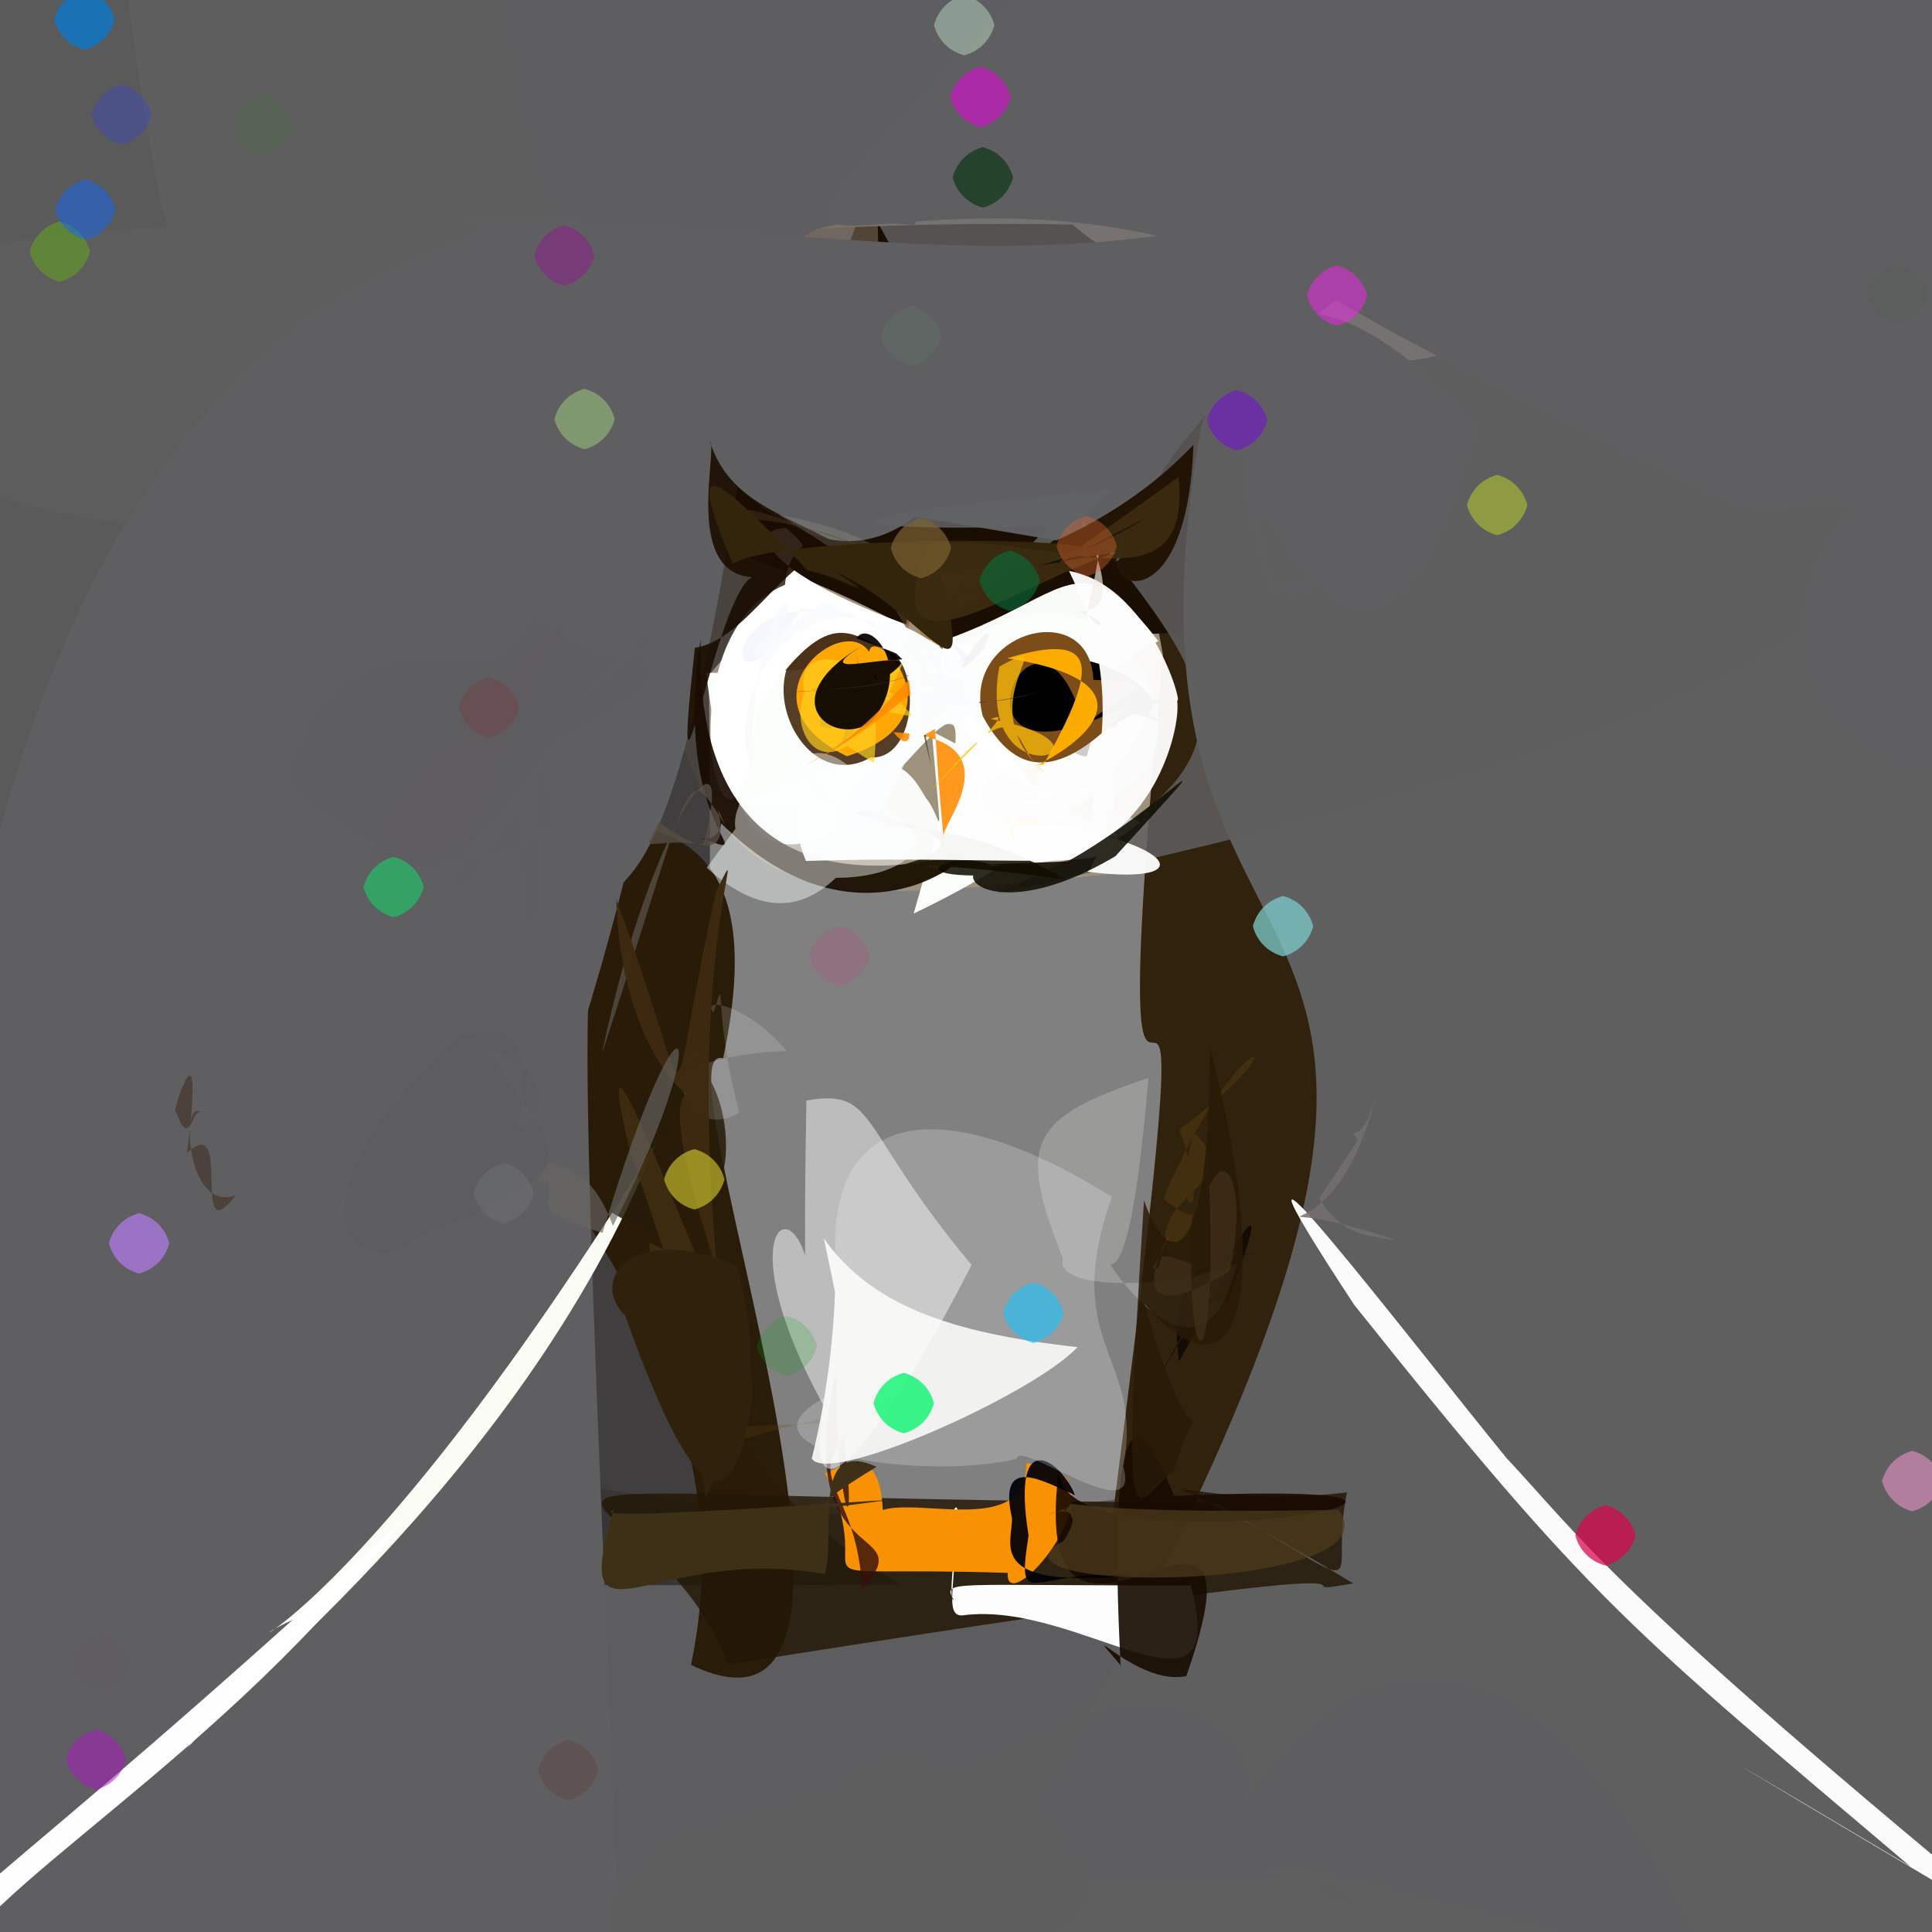 <?xml version="1.0" ?>
<svg xmlns="http://www.w3.org/2000/svg" version="1.1" width="512" height="512">
  <rect width="100%" height="100%" fill="#808080" stroke="none"/>
  <defs/>
  <g>
    <path stroke-width="0" fill="rgb(92, 91, 93)" opacity="0.987" stroke="rgb(139, 182, 153)" stroke-opacity="1.0" stroke-linecap="round" stroke-linejoin="round" d="M 541.32 308.055 C 578.243 717.551 523.92 607.566 409.777 560.274 C -4.816 574.998 -43.952 610.266 -51.996 372.314 C -35.53 305.156 -20.043 302.203 -55.385 327.296 C 171.854 412.653 275.589 446.151 541.32 308.055"/>
    <path stroke-width="0" fill="rgb(159, 146, 125)" opacity="1.0" stroke="rgb(108, 164, 111)" stroke-opacity="1.0" stroke-linecap="round" stroke-linejoin="round" d="M 531.531 -27.255 C 497.655 128.606 518.72 204.414 363.375 226.63 C 186.889 231.95 165.897 297.322 169.384 -7.425 C 210.919 -99.505 286.986 -51.63 403.138 -41.173 C 511.831 -42.366 529.109 -45.235 531.531 -27.255"/>
    <path stroke-width="0" fill="rgb(43, 40, 41)" opacity="0.741" stroke="rgb(245, 97, 201)" stroke-opacity="1.0" stroke-linecap="round" stroke-linejoin="round" d="M 187.832 178.965 C 190.751 352.147 170.83 378.578 238.646 419.897 C -50.718 422.086 -52.915 407.918 -49.176 372.644 C -52.375 79.163 -55.438 54.965 -14.063 -48.594 C 359.532 -46.669 346.062 -5.769 187.832 178.965"/>
    <path stroke-width="0" fill="rgb(49, 34, 14)" opacity="0.999" stroke="rgb(144, 236, 18)" stroke-opacity="1.0" stroke-linecap="round" stroke-linejoin="round" d="M 567.64 413.516 C 629.235 460.04 659.277 465.819 292.54 419.7 C 327.877 148.559 287.92 390.693 308.176 173.435 C 259.576 -81.66 338.815 -53.286 483.189 -40.145 C 578.563 -28.153 566.827 -10.542 567.64 413.516"/>
    <path stroke-width="0" fill="rgb(41, 28, 9)" opacity="0.99" stroke="rgb(5, 212, 198)" stroke-opacity="1.0" stroke-linecap="round" stroke-linejoin="round" d="M 191.626 280.473 C 172.59 274.775 248.674 472.632 183.111 441.207 C 215.452 289.606 -37.484 198.594 84.302 128.906 C 54.807 185.761 56.854 178.395 30.024 233.8 C 101.771 238.539 214.869 171.332 191.626 280.473"/>
    <path stroke-width="0" fill="rgb(26, 14, 2)" opacity="1" stroke="rgb(249, 203, 117)" stroke-opacity="1.0" stroke-linecap="round" stroke-linejoin="round" d="M 352.902 117.582 C 347.399 191.528 298.423 157.826 249.848 171.692 C 100.292 83.139 -6.222 196.578 55.074 76.449 C 82.746 -26.135 92.356 -30.492 196.026 -27.824 C 219.408 -42.563 282.695 -81.293 352.902 117.582"/>
    <path stroke-width="0" fill="rgb(96, 95, 96)" opacity="1.0" stroke="rgb(30, 163, 36)" stroke-opacity="1.0" stroke-linecap="round" stroke-linejoin="round" d="M 578.492 404.788 C 694.038 439.305 846.584 529.884 253.995 514.543 C 443.215 192.534 285.332 301.199 318.366 112.738 C 382.928 -28.809 409.797 -14.569 485.301 -32.262 C 565.785 -14.516 562.31 3.841 578.492 404.788"/>
    <path stroke-width="0" fill="rgb(92, 92, 93)" opacity="0.958" stroke="rgb(133, 105, 67)" stroke-opacity="1.0" stroke-linecap="round" stroke-linejoin="round" d="M 123.861 64.332 C 121.372 114.063 114.058 129.408 75.658 141.103 C -16.854 137.422 -27.433 132.748 -34.67 46.867 C -28.461 -17.696 -20.302 -27.177 45.967 -28.472 C 108.68 -1.423 113.277 8.899 123.861 64.332"/>
    <path stroke-width="0" fill="rgb(95, 94, 95)" opacity="0.874" stroke="rgb(116, 144, 4)" stroke-opacity="1.0" stroke-linecap="round" stroke-linejoin="round" d="M 111.233 55.88 C 66.259 178.829 92.394 210.253 -9.793 337.27 C -40.721 243.169 -35.086 217.414 -35.575 95.171 C -24.183 67.492 -15.286 60.314 79.877 59.507 C 120.228 65.67 131.291 71.351 111.233 55.88"/>
    <path stroke-width="0" fill="rgb(94, 94, 95)" opacity="1.0" stroke="rgb(156, 157, 240)" stroke-opacity="1.0" stroke-linecap="round" stroke-linejoin="round" d="M 233.156 40.933 C 208.876 119.916 187.969 114.88 117.615 109.02 C 50.105 107.536 46.662 88.331 34.054 1.112 C 31.948 -31.35 42.582 -35.895 94.073 -37.225 C 221.003 -91.229 218.343 -78.426 233.156 40.933"/>
    <path stroke-width="0" fill="rgb(95, 94, 96)" opacity="1.0" stroke="rgb(91, 111, 177)" stroke-opacity="1.0" stroke-linecap="round" stroke-linejoin="round" d="M 195.414 129.114 C 159.063 358.939 144.35 64.813 165.363 537.96 C -127.015 550.373 -88.739 495.134 -25.453 437.351 C 52.057 112.72 52.257 76.271 332.055 66.186 C 270.643 25.275 265.717 191.823 195.414 129.114"/>
    <path stroke-width="0" fill="rgb(96, 95, 96)" opacity="0.848" stroke="rgb(170, 171, 53)" stroke-opacity="1.0" stroke-linecap="round" stroke-linejoin="round" d="M 523.338 -0.639 C 495.201 119.434 598.205 164.885 264.105 236.728 C 395.547 178.734 251.271 162.726 200.951 -20.383 C 304.899 -86.011 335.774 -53.69 387.016 -45.116 C 518.981 -42.302 528.13 -37.584 523.338 -0.639"/>
    <path stroke-width="0" fill="rgb(118, 114, 113)" opacity="0.991" stroke="rgb(80, 92, 145)" stroke-opacity="1.0" stroke-linecap="round" stroke-linejoin="round" d="M 416.487 -0.519 C 428.363 175.558 277.993 55.661 284.354 59.506 C 108.187 56.595 175.191 97.558 149.047 -25.369 C 154.888 -31.897 169.102 -29.487 216.235 -28.544 C 271.21 -37.62 283.824 -37.229 416.487 -0.519"/>
    <path stroke-width="0" fill="rgb(125, 112, 97)" opacity="0.566" stroke="rgb(252, 26, 53)" stroke-opacity="1.0" stroke-linecap="round" stroke-linejoin="round" d="M 232.453 76.274 C 229.685 88.016 218.14 92.089 200.705 94.041 C 148.817 95.802 153.698 87.802 139.999 24.887 C 138.828 12.578 141.957 0.561 152.049 -8.658 C 205.649 46.986 235.815 0.26 232.453 76.274"/>
    <path stroke-width="0" fill="rgb(94, 93, 95)" opacity="1.0" stroke="rgb(166, 64, 118)" stroke-opacity="1.0" stroke-linecap="round" stroke-linejoin="round" d="M 242.364 59.59 C 187.296 55.247 221.713 78.175 222.852 98.878 C 200.446 12.382 150.623 145.112 133.439 1.122 C 136.189 -13.564 141.194 -23.384 149.454 -27.888 C 322.314 -21.244 271.355 1.887 242.364 59.59"/>
    <path stroke-width="0" fill="rgb(221, 220, 219)" opacity="0.791" stroke="rgb(40, 28, 167)" stroke-opacity="1.0" stroke-linecap="round" stroke-linejoin="round" d="M 293.4 211.696 C 242.391 211.049 269.87 245.183 301.99 218.022 C 298.794 213.249 258.587 218.36 274.012 228.914 C 215.272 231.106 296.719 191.385 236.299 190.206 C 285.352 123.024 330.346 197.546 293.4 211.696"/>
    <path stroke-width="0" fill="rgb(253, 255, 253)" opacity="0.981" stroke="rgb(50, 94, 209)" stroke-opacity="1.0" stroke-linecap="round" stroke-linejoin="round" d="M 288.021 200.47 C 299.975 152.249 334.862 197.793 242.122 242.111 C 282.182 103.858 202.4 308.289 187.158 178.29 C 284.285 179.865 276.57 130.411 306.979 169.92 C 285.977 179.888 277.367 199.984 288.021 200.47"/>
    <path stroke-width="0" fill="rgb(0, 0, 0)" opacity="1.0" stroke="rgb(213, 24, 248)" stroke-opacity="1.0" stroke-linecap="round" stroke-linejoin="round" d="M 295.747 189.113 C 307.019 187.939 316.342 199.049 304.338 188.713 C 313.257 182.819 269.632 158.743 261.78 189.535 C 278.641 210.125 296.125 188.141 308.519 185.842 C 274.342 179.98 298.743 201.089 295.747 189.113"/>
    <path stroke-width="0" fill="rgb(35, 22, 6)" opacity="0.82" stroke="rgb(249, 154, 188)" stroke-opacity="1.0" stroke-linecap="round" stroke-linejoin="round" d="M 358.617 419.616 C 330.584 424.683 405.092 407.491 193.115 441.08 C 170.569 382.812 84.758 396.902 322.159 398.228 C 367.098 424.697 351.689 420.185 356.969 395.509 C 304.37 401.711 291.327 378.513 358.617 419.616"/>
    <path stroke-width="0" fill="rgb(254, 254, 254)" opacity="0.995" stroke="rgb(72, 30, 75)" stroke-opacity="1.0" stroke-linecap="round" stroke-linejoin="round" d="M 315.574 420.132 C 326.406 461.234 286.064 423.683 254.963 428.11 C 249.403 428.327 254.825 415.913 252.355 400.818 C 256.505 392.774 250.228 423.869 252.774 424.033 C 249.614 418.515 251.173 420.328 315.574 420.132"/>
    <path stroke-width="0" fill="rgb(249, 146, 2)" opacity="1.0" stroke="rgb(81, 105, 16)" stroke-opacity="1.0" stroke-linecap="round" stroke-linejoin="round" d="M 271.949 387.81 C 302.182 388.356 266.158 430.615 267.062 416.822 C 201.852 414.766 235.152 423.252 218.411 389.897 C 218.35 393.357 237.351 372.597 233.528 412.878 C 217.279 384.295 272.608 414.74 271.949 387.81"/>
    <path stroke-width="0" fill="rgb(125, 77, 25)" opacity="1.0" stroke="rgb(144, 67, 133)" stroke-opacity="1.0" stroke-linecap="round" stroke-linejoin="round" d="M 287.267 192.597 C 274.879 145.007 243.966 216.958 300.514 185.759 C 284.951 203.251 271.068 209.677 260.442 189.785 C 254.583 167.532 288.804 157.861 289.761 180.176 C 312.689 181.021 297.151 182.789 287.267 192.597"/>
    <path stroke-width="0" fill="rgb(253, 253, 253)" opacity="0.963" stroke="rgb(33, 182, 73)" stroke-opacity="1.0" stroke-linecap="round" stroke-linejoin="round" d="M 311.132 184.069 C 315.131 184.714 307.564 235.423 261.838 228.16 C 273.454 209.133 295.473 219.026 296.297 221.638 C 277.332 221.012 305.24 196.263 283.291 151.298 C 306.907 155.539 315.315 193.804 311.132 184.069"/>
    <path stroke-width="0" fill="rgb(254, 254, 254)" opacity="0.981" stroke="rgb(149, 5, 211)" stroke-opacity="1.0" stroke-linecap="round" stroke-linejoin="round" d="M 506.211 494.599 C 469.822 472.938 413.518 439.659 540.748 515.291 C 426.549 421.505 418.823 407.279 399.174 386.325 C 373.203 354.477 313.299 276.361 358.867 345.779 C 422.376 425.376 432.113 431.749 506.211 494.599"/>
    <path stroke-width="0" fill="rgb(23, 12, 0)" opacity="0.91" stroke="rgb(172, 68, 187)" stroke-opacity="1.0" stroke-linecap="round" stroke-linejoin="round" d="M 280.491 390.331 C 272.243 459.91 338.795 374.182 314.402 444.161 C 301.259 447.069 284.65 426.948 296.928 441.252 C 297.748 449.905 289.684 341.84 311.149 396.434 C 427.859 391.421 283.385 418.532 280.491 390.331"/>
    <path stroke-width="0" fill="rgb(95, 94, 96)" opacity="0.999" stroke="rgb(63, 146, 150)" stroke-opacity="1.0" stroke-linecap="round" stroke-linejoin="round" d="M 493.658 -3.516 C 183.828 153.99 386.305 157.408 224.184 134.315 C 152.332 47.861 216.651 382.809 -20.194 488.112 C -43.709 28.531 160.502 74.877 122.197 57.168 C 275.8 62.083 296.575 90.962 493.658 -3.516"/>
    <path stroke-width="0" fill="rgb(66, 38, 12)" opacity="0.89" stroke="rgb(56, 242, 114)" stroke-opacity="1.0" stroke-linecap="round" stroke-linejoin="round" d="M 224.077 174.531 C 244.351 159.703 246.544 201.483 230.734 200.747 C 208.459 213.34 191.698 161.52 232.615 166.364 C 237.757 179.134 217.594 174.996 230.519 175.942 C 184.624 186.793 243.487 162.474 224.077 174.531"/>
    <path stroke-width="0" fill="rgb(255, 255, 250)" opacity="0.977" stroke="rgb(224, 148, 224)" stroke-opacity="1.0" stroke-linecap="round" stroke-linejoin="round" d="M 87.346 425.599 C 78.846 426.527 80.886 431.73 69.347 439.569 C 82.181 435.908 82.219 415.037 48.903 464.441 C 54.907 453.909 137.452 393.439 173.689 303.255 C 82.095 451.053 48.273 438.007 87.346 425.599"/>
    <path stroke-width="0" fill="rgb(255, 174, 0)" opacity="0.976" stroke="rgb(184, 127, 243)" stroke-opacity="1.0" stroke-linecap="round" stroke-linejoin="round" d="M 262.184 206.515 C 270.7 207.943 319.255 182.657 266.89 174.448 C 298.854 164.776 287.07 184.867 266.933 219.331 C 297.479 217.057 293.888 212.597 277.049 214.078 C 259.662 211.229 277.133 242.026 262.184 206.515"/>
    <path stroke-width="0" fill="rgb(255, 255, 255)" opacity="1.0" stroke="rgb(108, 154, 4)" stroke-opacity="1.0" stroke-linecap="round" stroke-linejoin="round" d="M 263.4 173.041 C 226.839 187.584 230.007 144.019 200.568 187.894 C 194.478 251.404 172.602 169.812 208.028 154.97 C 209.469 141.194 217.449 148.193 208.35 139.922 C 196.067 140.137 204.521 156.036 263.4 173.041"/>
    <path stroke-width="0" fill="rgb(22, 9, 0)" opacity="0.907" stroke="rgb(168, 73, 157)" stroke-opacity="1.0" stroke-linecap="round" stroke-linejoin="round" d="M 185.203 221.991 C 192.964 224.643 191.96 209.983 190.195 217.265 C 231.005 259.117 266.272 218.782 252.505 227.073 C 199.319 238.445 184.576 206.545 185.682 169.434 C 177.654 222.072 204.004 228.181 185.203 221.991"/>
    <path stroke-width="0" fill="rgb(26, 13, 0)" opacity="0.898" stroke="rgb(34, 76, 145)" stroke-opacity="1.0" stroke-linecap="round" stroke-linejoin="round" d="M 229.476 148.545 C 213.119 135.814 200.673 169.431 184.144 171.656 C 176.954 237.68 191.105 148.488 200.812 153.013 C 180.548 153.458 190.436 118.986 188.126 116.941 C 193.659 135.052 212.402 137.067 229.476 148.545"/>
    <path stroke-width="0" fill="rgb(255, 168, 5)" opacity="1.0" stroke="rgb(146, 166, 166)" stroke-opacity="1.0" stroke-linecap="round" stroke-linejoin="round" d="M 227.508 196.632 C 248.439 144.756 184.639 181.175 224.435 200.412 C 261.84 188.582 220.772 155.551 232.494 180.216 C 215.146 172.816 217.908 181.455 226.441 181.61 C 219.011 174.697 207.115 179.987 227.508 196.632"/>
    <path stroke-width="0" fill="rgb(0, 2, 8)" opacity="0.926" stroke="rgb(205, 179, 25)" stroke-opacity="1.0" stroke-linecap="round" stroke-linejoin="round" d="M 268.191 402.374 C 264.354 385.389 276.121 392.304 284.858 396.247 C 281.892 387.984 267.664 376.228 272.582 406.938 C 269.232 428.223 273.612 415.433 300.348 417.468 C 261.063 421.294 268.275 409.395 268.191 402.374"/>
    <path stroke-width="0" fill="rgb(240, 237, 232)" opacity="0.66" stroke="rgb(182, 254, 38)" stroke-opacity="1.0" stroke-linecap="round" stroke-linejoin="round" d="M 286.717 137.867 C 292.973 153.808 282.101 143.754 293.306 143.948 C 287.579 144.576 295.825 129.604 288.009 162.47 C 292.777 170.347 296.119 161.168 276.852 161.871 C 283.703 160.933 301.241 168.998 286.717 137.867"/>
    <path stroke-width="0" fill="rgb(47, 26, 27)" opacity="0.27" stroke="rgb(41, 156, 31)" stroke-opacity="1.0" stroke-linecap="round" stroke-linejoin="round" d="M 219.124 186.484 C 209.19 177.668 218.671 185.357 238.978 184.535 C 213.973 181.733 207.521 203.388 235.715 186.133 C 218.96 172.125 233.433 163.721 223.132 196.685 C 237.909 185.709 216.094 169.322 219.124 186.484"/>
    <path stroke-width="0" fill="rgb(239, 241, 252)" opacity="0.596" stroke="rgb(177, 115, 184)" stroke-opacity="1.0" stroke-linecap="round" stroke-linejoin="round" d="M 254.754 174.237 C 245.66 191.71 248.033 161.761 212.16 161.392 C 190.663 196.164 188.82 153.892 224.113 163.351 C 235.551 163.743 247.721 177.772 257.572 174.687 C 206.76 129.985 236.056 147.338 254.754 174.237"/>
    <path stroke-width="0" fill="rgb(255, 208, 32)" opacity="0.676" stroke="rgb(248, 218, 2)" stroke-opacity="1.0" stroke-linecap="round" stroke-linejoin="round" d="M 244.811 160.659 C 218.853 241.206 193.821 169.894 230.739 176.334 C 238.8 231.487 207.047 222.024 237.171 204.955 C 195.605 185.541 214.159 156.761 241.931 189.886 C 206.978 184.316 253.062 178.794 244.811 160.659"/>
    <path stroke-width="0" fill="rgb(4, 0, 0)" opacity="0.921" stroke="rgb(186, 43, 132)" stroke-opacity="1.0" stroke-linecap="round" stroke-linejoin="round" d="M 226.939 169.159 C 230.561 163.553 242.572 177.36 230.801 191.457 C 220.419 198.285 204.122 184.919 229.114 170.818 C 207.76 183.5 254.83 167.036 232.345 180.991 C 225.746 169.724 255.907 179.74 226.939 169.159"/>
    <path stroke-width="0" fill="rgb(32, 25, 5)" opacity="0.911" stroke="rgb(88, 236, 179)" stroke-opacity="1.0" stroke-linecap="round" stroke-linejoin="round" d="M 282.369 233.099 C 238.874 207.204 211.118 227.546 227.686 214.744 C 268.905 223.804 243.041 229.641 215.199 233.495 C 252.721 231.224 226.606 226.879 251.363 230.448 C 226.34 243.912 195.758 220.738 282.369 233.099"/>
    <path stroke-width="0" fill="rgb(86, 79, 69)" opacity="0.801" stroke="rgb(41, 158, 147)" stroke-opacity="1.0" stroke-linecap="round" stroke-linejoin="round" d="M 186.413 223.673 C 196.108 187.343 172.638 216.193 159.525 279.176 C 184.382 203.919 180.915 200.953 192.174 218.578 C 185.363 203.601 201.605 237.201 174.647 217.886 C 169.938 227.274 170.411 222.017 186.413 223.673"/>
    <path stroke-width="0" fill="rgb(38, 28, 8)" opacity="0.875" stroke="rgb(238, 156, 136)" stroke-opacity="1.0" stroke-linecap="round" stroke-linejoin="round" d="M 182.226 329.739 C 168.165 280.311 164.403 295.403 177.811 290.621 C 194.37 349.859 200.669 274.618 175.952 280.107 C 178.478 356.803 180.096 258.587 161.906 318.862 C 150.693 314.815 168.557 326.851 182.226 329.739"/>
    <path stroke-width="0" fill="rgb(248, 250, 251)" opacity="0.752" stroke="rgb(186, 79, 101)" stroke-opacity="1.0" stroke-linecap="round" stroke-linejoin="round" d="M 218.582 159.293 C 261.895 179.613 259.102 203.743 242.822 169.958 C 208.094 148.236 191.74 189.844 199.153 202.44 C 200.005 146.512 220.436 155.02 200.178 174.573 C 198.778 168.715 203.349 171.346 218.582 159.293"/>
    <path stroke-width="0" fill="rgb(254, 254, 254)" opacity="0.96" stroke="rgb(47, 240, 188)" stroke-opacity="1.0" stroke-linecap="round" stroke-linejoin="round" d="M 246.925 193.769 C 333.425 238.673 289.345 225.637 213.596 228.17 C 205.509 209.075 224.82 211.723 195.782 213.349 C 235.13 197.755 238.755 199.997 245.389 211.509 C 249.587 216.176 249.914 229.022 246.925 193.769"/>
    <path stroke-width="0" fill="rgb(68, 49, 17)" opacity="0.86" stroke="rgb(57, 64, 14)" stroke-opacity="1.0" stroke-linecap="round" stroke-linejoin="round" d="M 308.291 317.654 C 323.601 330.287 312.076 307.222 316.705 342.123 C 292.218 317.468 334.051 316.493 316.422 300.205 C 309.162 323.165 322.468 327.05 312.489 299.372 C 348.153 273.097 328.935 268.851 308.291 317.654"/>
    <path stroke-width="0" fill="rgb(251, 252, 251)" opacity="0.969" stroke="rgb(6, 17, 173)" stroke-opacity="1.0" stroke-linecap="round" stroke-linejoin="round" d="M 286.822 209.827 C 304.27 196.393 290.498 229.618 288.142 231.008 C 319.895 235.104 312.808 221.716 263.461 216.117 C 250.909 205.073 275.471 199.75 297.323 203.436 C 280.823 203.174 306.796 216.024 286.822 209.827"/>
    <path stroke-width="0" fill="rgb(254, 255, 255)" opacity="0.439" stroke="rgb(169, 67, 5)" stroke-opacity="1.0" stroke-linecap="round" stroke-linejoin="round" d="M 187.281 229.956 C 213.232 253.437 228.384 228.572 239.704 202.543 C 205.987 216.393 197.647 209.04 199.854 207.542 C 176.974 233.137 238.582 240.864 243.657 222.681 C 215.735 190.529 215.881 190.978 187.281 229.956"/>
    <path stroke-width="0" fill="rgb(255, 255, 255)" opacity="0.99" stroke="rgb(81, 97, 150)" stroke-opacity="1.0" stroke-linecap="round" stroke-linejoin="round" d="M 107.138 402.399 C 60.941 465.164 -9.669 502.687 -14.559 524.798 C -3.401 481.134 -55.953 505.563 -29.504 488.437 C -10.254 494.642 12.558 509.957 -21.304 523.325 C -21.8 508.54 -3.774 504.308 107.138 402.399"/>
    <path stroke-width="0" fill="rgb(14, 12, 0)" opacity="0.861" stroke="rgb(47, 242, 175)" stroke-opacity="1.0" stroke-linecap="round" stroke-linejoin="round" d="M 295.601 226.897 C 329.931 189.112 308.316 214.165 282.93 228.285 C 239.644 230.005 277.551 227.829 265.663 231.427 C 257.56 222.124 227.054 235.405 275.418 231.169 C 244.687 222.22 256.167 250.374 295.601 226.897"/>
    <path stroke-width="0" fill="rgb(33, 20, 4)" opacity="1" stroke="rgb(132, 6, 52)" stroke-opacity="1.0" stroke-linecap="round" stroke-linejoin="round" d="M 309.456 137.317 C 276.176 147.216 314.169 177.894 316.274 117.869 C 272.735 163.981 194.661 157.694 232.827 149.907 C 310.957 148.567 297.696 142.175 295.693 136.547 C 304.653 154.506 281.272 151.079 309.456 137.317"/>
    <path stroke-width="0" fill="rgb(255, 140, 0)" opacity="0.882" stroke="rgb(220, 29, 131)" stroke-opacity="1.0" stroke-linecap="round" stroke-linejoin="round" d="M 236.781 194.038 C 270.246 195.805 248.807 219.012 250.059 221.896 C 244.182 162.8 254.465 181.37 213.545 202.791 C 244.232 186.074 238.914 167.231 256.605 185.851 C 239.711 173.992 245.089 205.004 236.781 194.038"/>
    <path stroke-width="0" fill="rgb(67, 56, 35)" opacity="0.472" stroke="rgb(36, 124, 90)" stroke-opacity="1.0" stroke-linecap="round" stroke-linejoin="round" d="M 270.873 148.969 C 222.204 151.908 199.222 127.83 191.508 137.183 C 228.173 137.507 260.467 158.379 244.336 175.22 C 254.043 157.958 245.131 127.696 254.437 154.32 C 271.128 140.58 258.098 154.054 270.873 148.969"/>
    <path stroke-width="0" fill="rgb(52, 16, 13)" opacity="0.816" stroke="rgb(195, 190, 230)" stroke-opacity="1.0" stroke-linecap="round" stroke-linejoin="round" d="M 228.45 421.259 C 226.832 384.898 200.291 393.943 251.066 360.578 C 232.037 373.4 216.671 386.007 223.622 381.358 C 227.516 411.443 221.751 402.339 221.524 364.052 C 209.2 417.849 244.885 402.816 228.45 421.259"/>
    <path stroke-width="0" fill="rgb(165, 163, 151)" opacity="0.241" stroke="rgb(140, 149, 245)" stroke-opacity="1.0" stroke-linecap="round" stroke-linejoin="round" d="M 253.155 153.411 C 242.121 164.148 249.993 144.215 206.313 136.447 C 242.721 158.449 253.456 172.949 245.827 159.159 C 224.103 157.55 259.442 150.43 238.812 150.316 C 217.518 149.773 238.543 151.808 253.155 153.411"/>
    <path stroke-width="0" fill="rgb(141, 135, 126)" opacity="0.75" stroke="rgb(61, 25, 4)" stroke-opacity="1.0" stroke-linecap="round" stroke-linejoin="round" d="M 240.287 163.105 C 242.347 136.79 245.617 145.072 256.692 152.289 C 241.065 169.095 248.541 182.441 255.217 191.035 C 238.077 160.249 241.838 153.14 261.622 151.309 C 249.815 146.563 246.709 164.368 240.287 163.105"/>
    <path stroke-width="0" fill="rgb(79, 60, 36)" opacity="0.646" stroke="rgb(170, 200, 71)" stroke-opacity="1.0" stroke-linecap="round" stroke-linejoin="round" d="M 233.407 153.919 C 248.738 166.753 226.312 156.137 237.611 145.786 C 258.163 177.936 246.321 181.681 211.49 183.242 C 201.811 186.827 218.394 182.962 206.69 183.638 C 258.703 180.697 243.662 176.469 233.407 153.919"/>
    <path stroke-width="0" fill="rgb(105, 76, 26)" opacity="0.222" stroke="rgb(86, 245, 59)" stroke-opacity="1.0" stroke-linecap="round" stroke-linejoin="round" d="M 220.858 377.181 C 246.046 370.056 233.919 370.685 188.336 383.803 C 192.572 384.912 185.989 383.31 188.507 379.604 C 191.616 368.938 174.33 371.705 184.955 351.279 C 201.123 383.02 174.103 378.041 220.858 377.181"/>
    <path stroke-width="0" fill="rgb(202, 199, 192)" opacity="0.853" stroke="rgb(126, 163, 93)" stroke-opacity="1.0" stroke-linecap="round" stroke-linejoin="round" d="M 251.419 157.055 C 251.25 155.051 246.783 130.669 246.029 156.207 C 243.479 173.208 230.609 133.438 243.552 152.972 C 243.695 175.153 244.931 173.503 242.123 176.589 C 237.153 153.047 248.689 151.57 251.419 157.055"/>
    <path stroke-width="0" fill="rgb(239, 240, 242)" opacity="0.684" stroke="rgb(24, 219, 248)" stroke-opacity="1.0" stroke-linecap="round" stroke-linejoin="round" d="M 246.479 179.578 C 264.385 180.262 268.687 148.857 249.361 186.156 C 242.462 147.685 242.012 142.903 234.323 158.389 C 260.386 152.77 280.671 155.143 251.399 151.628 C 249.184 143.705 251.287 147.97 246.479 179.578"/>
    <path stroke-width="0" fill="rgb(98, 99, 100)" opacity="0.862" stroke="rgb(231, 197, 84)" stroke-opacity="1.0" stroke-linecap="round" stroke-linejoin="round" d="M 259.817 144.461 C 272.303 151.568 268.02 155.338 234.303 159.44 C 256.697 164.315 283.951 140.127 295.226 129.569 C 216.415 136.501 211.481 141.225 277.938 139.459 C 256.973 161.098 245.004 173.361 259.817 144.461"/>
    <path stroke-width="0" fill="rgb(183, 119, 41)" opacity="0.755" stroke="rgb(103, 59, 33)" stroke-opacity="1.0" stroke-linecap="round" stroke-linejoin="round" d="M 245.67 191.133 C 251.58 189.485 255.318 188.402 237.832 169.671 C 249.294 169.595 237.654 178.506 251.324 189.139 C 233.227 177.227 272.117 175.935 246.111 189.008 C 266.234 184.826 250.098 176.181 245.67 191.133"/>
    <path stroke-width="0" fill="rgb(224, 136, 26)" opacity="0.451" stroke="rgb(185, 2, 196)" stroke-opacity="1.0" stroke-linecap="round" stroke-linejoin="round" d="M 246.583 153.551 C 253.566 183.891 240.561 213.732 244.428 156.383 C 246.848 164.148 249.295 177.653 255.491 175.12 C 241.883 177.53 250.16 189.691 245.15 190.884 C 241.141 186.785 256.648 194.096 246.583 153.551"/>
    <path stroke-width="0" fill="rgb(153, 125, 90)" opacity="0.71" stroke="rgb(20, 22, 171)" stroke-opacity="1.0" stroke-linecap="round" stroke-linejoin="round" d="M 251.703 187.384 C 239.144 200.456 251.918 174.64 256.486 186.522 C 237.874 168.626 238.273 167.293 242.422 160.11 C 240.16 169.894 252.827 166.658 244.717 170.639 C 246.621 184.765 251.067 182.362 251.703 187.384"/>
    <path stroke-width="0" fill="rgb(255, 190, 11)" opacity="0.74" stroke="rgb(107, 142, 219)" stroke-opacity="1.0" stroke-linecap="round" stroke-linejoin="round" d="M 246.329 210.092 C 272.551 178.804 267.187 198.067 276.957 204.831 C 255.441 186.176 283.085 166.642 264.833 176.669 C 258.165 213.493 302.18 198.113 262.584 190.557 C 269.499 187.55 257.422 197.962 246.329 210.092"/>
    <path stroke-width="0" fill="rgb(254, 255, 254)" opacity="0.82" stroke="rgb(68, 33, 14)" stroke-opacity="1.0" stroke-linecap="round" stroke-linejoin="round" d="M 294.883 207.221 C 268.624 214.573 250.6 214.653 276.083 212.952 C 274.896 208.775 265.329 193.961 245.018 180.936 C 248.18 187.588 262.597 197.51 241.599 167.854 C 259.795 203.33 270.895 217.114 294.883 207.221"/>
    <path stroke-width="0" fill="rgb(72, 62, 56)" opacity="0.73" stroke="rgb(66, 116, 174)" stroke-opacity="1.0" stroke-linecap="round" stroke-linejoin="round" d="M 279.231 182.347 C 244.784 192.018 240.747 179.847 246.782 202.956 C 244.976 193.367 242.637 181.679 247.497 182.899 C 254.686 137.955 236.451 164.058 253.205 159.111 C 239.894 195.002 266.291 185.772 279.231 182.347"/>
    <path stroke-width="0" fill="rgb(255, 255, 255)" opacity="0.151" stroke="rgb(147, 244, 164)" stroke-opacity="1.0" stroke-linecap="round" stroke-linejoin="round" d="M 195.943 294.916 C 181.967 302.821 175.347 281.965 185.685 278.006 C 176.286 293.744 174.288 279.763 208.487 278.524 C 197.551 265.629 185.54 264.232 189.087 268.349 C 192.923 256.851 188.343 265.803 195.943 294.916"/>
    <path stroke-width="0" fill="rgb(61, 42, 16)" opacity="0.988" stroke="rgb(109, 130, 136)" stroke-opacity="1.0" stroke-linecap="round" stroke-linejoin="round" d="M 190.123 337.015 C 175.176 291.111 180.82 290.296 183.361 288.851 C 185.876 295.6 164.34 279.183 163.345 238.343 C 185.531 298.172 175.279 300.942 189.785 236.205 C 199.674 216.576 181.691 248.122 190.123 337.015"/>
    <path stroke-width="0" fill="rgb(115, 112, 111)" opacity="0.858" stroke="rgb(70, 32, 100)" stroke-opacity="1.0" stroke-linecap="round" stroke-linejoin="round" d="M 365.174 288.279 C 360.925 306.264 356.492 297.183 359.906 302.25 C 363.588 295.766 365.033 294.586 349.623 317.6 C 356.822 329.313 364.499 326.792 372.01 329.435 C 321.952 311.507 353.025 341.145 365.174 288.279"/>
    <path stroke-width="0" fill="rgb(64, 46, 16)" opacity="0.85" stroke="rgb(47, 230, 138)" stroke-opacity="1.0" stroke-linecap="round" stroke-linejoin="round" d="M 183.138 355.161 C 164.189 359.929 173.962 368.582 172.099 329.218 C 179.975 334.014 174.909 325.112 197.58 364.124 C 178.741 320.098 155.462 257.403 167.069 305.594 C 177.239 334.436 180.037 344.872 183.138 355.161"/>
    <path stroke-width="0" fill="rgb(18, 10, 4)" opacity="0.939" stroke="rgb(224, 116, 184)" stroke-opacity="1.0" stroke-linecap="round" stroke-linejoin="round" d="M 325.337 345.086 C 339.952 305.422 327.516 329.281 304.253 369.836 C 323.59 336.714 341.627 307.09 312.479 360.824 C 309.067 337.194 320.51 334.646 334.398 331.5 C 301.473 339.383 318.187 343.778 325.337 345.086"/>
    <path stroke-width="0" fill="rgb(104, 101, 99)" opacity="0.645" stroke="rgb(230, 175, 178)" stroke-opacity="1.0" stroke-linecap="round" stroke-linejoin="round" d="M 162.425 324.88 C 152.423 297.575 134.997 315.008 121.072 301.354 C 141.723 313.196 149.945 317.17 142.224 309.86 C 152.2 318.894 134.434 319.272 159.687 326.715 C 182.083 252.377 189.774 272.108 162.425 324.88"/>
    <path stroke-width="0" fill="rgb(239, 240, 234)" opacity="0.237" stroke="rgb(192, 162, 61)" stroke-opacity="1.0" stroke-linecap="round" stroke-linejoin="round" d="M 290.058 327.938 C 297.864 343.88 320.441 368.804 327.72 334.814 C 309.869 341.89 278.914 342.013 281.69 333.511 C 269.378 302.634 272.803 296.305 304.332 285.656 C 301.393 321.622 296.479 348.399 290.058 327.938"/>
    <path stroke-width="0" fill="rgb(251, 251, 250)" opacity="0.492" stroke="rgb(203, 244, 116)" stroke-opacity="1.0" stroke-linecap="round" stroke-linejoin="round" d="M 257.478 335.216 C 232.888 383.398 212.175 407.76 218.31 372.595 C 188.882 319.135 216.781 310.761 215.244 350.81 C 214.662 360.582 212.483 355.601 213.713 291.656 C 232.728 288.36 226.875 298.609 257.478 335.216"/>
    <path stroke-width="0" fill="rgb(189, 166, 133)" opacity="0.677" stroke="rgb(209, 231, 207)" stroke-opacity="1.0" stroke-linecap="round" stroke-linejoin="round" d="M 305.363 336.142 C 320.677 309.274 285.916 360.561 325.88 336.857 C 330.534 315.836 325.356 303.599 320.477 314.383 C 322.261 364.841 315.621 365.092 315.683 334.951 C 302.408 329.658 310.622 336.528 305.363 336.142"/>
    <path stroke-width="0" fill="rgb(47, 33, 12)" opacity="1.0" stroke="rgb(65, 216, 8)" stroke-opacity="1.0" stroke-linecap="round" stroke-linejoin="round" d="M 187.019 397.037 C 176.224 340.11 199.136 337.434 199.455 370.076 C 194.4 405.437 183.786 399.462 165.671 348.626 C 155.653 338.65 168.326 323.793 195.365 335.452 C 203.83 367.249 195.301 377.484 187.019 397.037"/>
    <path stroke-width="0" fill="rgb(254, 254, 253)" opacity="0.875" stroke="rgb(102, 236, 25)" stroke-opacity="1.0" stroke-linecap="round" stroke-linejoin="round" d="M 285.557 356.996 C 273.912 369.507 219.415 393.863 215.129 386.534 C 219.632 368.323 221.688 348.617 221.346 333.517 C 228.761 388.708 229.186 378.881 218.329 328.216 C 230.688 345.615 251.286 353.25 285.557 356.996"/>
    <path stroke-width="0" fill="rgb(62, 47, 23)" opacity="1.0" stroke="rgb(33, 3, 29)" stroke-opacity="1.0" stroke-linecap="round" stroke-linejoin="round" d="M 232.317 388.707 C 214.506 380.714 221.704 407.141 218.588 417.144 C 172.584 409.02 150.855 440.23 162.591 400.23 C 153.669 403.272 228.919 397.82 236.362 397.422 C 218.867 399.482 209.526 402.611 232.317 388.707"/>
    <path stroke-width="0" fill="rgb(79, 60, 29)" opacity="0.701" stroke="rgb(199, 73, 61)" stroke-opacity="1.0" stroke-linecap="round" stroke-linejoin="round" d="M 281.825 408.41 C 291.651 393.414 267.766 405.629 283.655 399.239 C 286.621 411.766 282.961 395.57 281.957 400.8 C 287.613 395.461 268.872 401.675 354.649 400.11 C 371.728 422.01 255.089 422.801 281.825 408.41"/>
    <path stroke-width="0" fill="rgb(95, 94, 96)" opacity="1.0" stroke="rgb(175, 14, 186)" stroke-opacity="1.0" stroke-linecap="round" stroke-linejoin="round" d="M 490.907 134.007 C 446.524 186.385 515.199 264.496 640.112 131.305 C 511.783 79.144 608.145 -3.677 342.324 -81.739 C 131.019 154.886 227.005 2.325 366.931 86.901 C 501.571 158.953 454.157 127.89 490.907 134.007"/>
    <path stroke-width="0" fill="rgb(94, 93, 95)" opacity="0.883" stroke="rgb(95, 190, 60)" stroke-opacity="1.0" stroke-linecap="round" stroke-linejoin="round" d="M 140.758 162.385 C 129.883 193.849 95.179 149.862 75.411 206.721 C 137.669 262.72 135.981 182.712 176.992 166.184 C 137.115 198.267 133.83 208.846 173.243 179.74 C 165.686 161.939 169.995 185.727 140.758 162.385"/>
    <path stroke-width="0" fill="rgb(51, 36, 12)" opacity="1.0" stroke="rgb(213, 60, 128)" stroke-opacity="1.0" stroke-linecap="round" stroke-linejoin="round" d="M 249.019 151.474 C 259.161 191.345 246.127 162.709 221.458 151.522 C 234.286 160.405 224.672 153.449 213.969 151.142 C 186.034 121.6 182.61 121.595 194.174 149.399 C 211.144 139.136 358.592 143.308 249.019 151.474"/>
    <path stroke-width="0" fill="rgb(76, 63, 57)" opacity="0.927" stroke="rgb(97, 228, 246)" stroke-opacity="1.0" stroke-linecap="round" stroke-linejoin="round" d="M 62.508 316.718 C 48.994 321.806 47.818 289.59 53.492 294.974 C 50.915 292.627 50.431 305.571 46.593 294.397 C 44.743 297.976 54.668 264.871 49.566 305.542 C 61.979 294.078 50.165 332.827 62.508 316.718"/>
    <path stroke-width="0" fill="rgb(94, 94, 96)" opacity="0.931" stroke="rgb(228, 103, 140)" stroke-opacity="1.0" stroke-linecap="round" stroke-linejoin="round" d="M 128.244 277.473 C 151.593 309.681 155.998 309.899 111.367 327.438 C 95.84 341.246 69.506 321.096 124.019 272.569 C 119.129 280.207 145.07 258.451 137.095 299.44 C 139.356 300.038 153.056 286.469 128.244 277.473"/>
    <path stroke-width="0" fill="rgb(251, 253, 254)" opacity="0.988" stroke="rgb(63, 128, 79)" stroke-opacity="1.0" stroke-linecap="round" stroke-linejoin="round" d="M 249.494 192.204 C 210.061 214.116 217.243 226.826 238.191 219.909 C 225.186 212.778 218.955 221.32 205.892 182.583 C 213.303 234.287 248.234 219.446 240.196 175.737 C 207.088 144.969 286.874 184.993 249.494 192.204"/>
    <path stroke-width="0" fill="rgb(244, 246, 245)" opacity="0.233" stroke="rgb(85, 235, 219)" stroke-opacity="1.0" stroke-linecap="round" stroke-linejoin="round" d="M 297.673 388.598 C 302.868 406.136 269.712 381.089 269.447 386.59 C 242.966 393.048 182.193 383.385 227.631 366.34 C 206.486 295.982 240.505 283.474 294.657 317.174 C 280.642 356.833 303.361 359.109 297.673 388.598"/>
    <path stroke-width="0" fill="rgb(94, 93, 95)" opacity="0.78" stroke="rgb(26, 88, 188)" stroke-opacity="1.0" stroke-linecap="round" stroke-linejoin="round" d="M 149.853 163.988 C 96.67 209.46 87.028 246.746 106.746 230.145 C 159.865 224.334 145.569 214.806 142.594 200.923 C 144.242 255.013 139.158 262.602 137.288 213.742 C 111.951 254.535 116.517 238.274 149.853 163.988"/>
    <path stroke-width="0" fill="rgb(40, 26, 6)" opacity="0.833" stroke="rgb(52, 87, 172)" stroke-opacity="1.0" stroke-linecap="round" stroke-linejoin="round" d="M 303.296 345.461 C 317.992 397.701 319.605 361.037 311.124 389.797 C 300.81 397.163 296.626 419.039 303.181 318.102 C 309.046 335.455 320.533 339.305 320.672 277.312 C 338.628 347.488 326.795 372.999 303.296 345.461"/>
    <path stroke-width="0" fill="rgb(59, 42, 16)" opacity="0.978" stroke="rgb(7, 181, 2)" stroke-opacity="1.0" stroke-linecap="round" stroke-linejoin="round" d="M 303.684 137.266 C 278.848 152.801 256.061 152.452 296.439 146.275 C 271.666 153.205 230.497 184.904 245.633 144.3 C 277.08 140.115 316.072 164.039 312.337 126.38 C 272.207 155.58 270.069 154.221 303.684 137.266"/>
    <path stroke-width="0" fill="rgb(94, 94, 96)" opacity="0.808" stroke="rgb(22, 103, 6)" stroke-opacity="1.0" stroke-linecap="round" stroke-linejoin="round" d="M 281.363 486.308 C 268.342 489.466 341.507 502.873 205.013 541.412 C 81.644 490.622 258.978 469.063 250.133 467.638 C 255.067 472.881 291.515 512.5 230.741 497.302 C 213.49 474.703 227.636 447.118 281.363 486.308"/>
    <path stroke-width="0" fill="rgb(95, 94, 96)" opacity="1.0" stroke="rgb(53, 29, 147)" stroke-opacity="1.0" stroke-linecap="round" stroke-linejoin="round" d="M 337.055 158.074 C 315.254 89.792 335.838 53.859 391.832 112.468 C 365.858 207.555 338.763 135.446 333.87 136.302 C 336.822 165.417 343.726 158.874 351.14 153.085 C 325.505 156.303 343.161 155.187 337.055 158.074"/>
    <path stroke-width="0" fill="rgb(93, 93, 95)" opacity="0.733" stroke="rgb(0, 165, 153)" stroke-opacity="1.0" stroke-linecap="round" stroke-linejoin="round" d="M 454.091 522.346 C 380.073 503.919 293.506 480.552 360.165 505.395 C 358.342 486.951 249.777 513.471 245.511 478.246 C 305.014 428.779 338.781 460.088 329.198 478.294 C 359.233 431.985 408.012 421.583 454.091 522.346"/>
    <path stroke-width="0" fill="rgb(98, 175, 20)" opacity="0.5" stroke="rgb(0, 0, 0)" stroke-opacity="0.0" stroke-linecap="round" stroke-linejoin="round" d="M 23.858 66.675 C 22.786 70.675 19.858 73.603 15.858 74.675 C 11.858 73.603 8.929 70.675 7.858 66.675 C 8.929 62.675 11.858 59.747 15.858 58.675 C 19.858 59.747 22.786 62.675 23.858 66.675"/>
    <path stroke-width="0" fill="rgb(18, 104, 243)" opacity="0.504" stroke="rgb(0, 0, 0)" stroke-opacity="0.0" stroke-linecap="round" stroke-linejoin="round" d="M 30.631 55.526 C 29.559 59.526 26.631 62.454 22.631 63.526 C 18.631 62.454 15.703 59.526 14.631 55.526 C 15.703 51.526 18.631 48.597 22.631 47.526 C 26.631 48.597 29.559 51.526 30.631 55.526"/>
    <path stroke-width="0" fill="rgb(118, 4, 226)" opacity="0.496" stroke="rgb(0, 0, 0)" stroke-opacity="0.0" stroke-linecap="round" stroke-linejoin="round" d="M 335.83 111.361 C 334.758 115.361 331.83 118.289 327.83 119.361 C 323.83 118.289 320.902 115.361 319.83 111.361 C 320.902 107.361 323.83 104.433 327.83 103.361 C 331.83 104.433 334.758 107.361 335.83 111.361"/>
    <path stroke-width="0" fill="rgb(26, 113, 180)" opacity="0.99" stroke="rgb(0, 0, 0)" stroke-opacity="0.0" stroke-linecap="round" stroke-linejoin="round" d="M 30.384 5.175 C 29.313 9.175 26.384 12.103 22.384 13.175 C 18.384 12.103 15.456 9.175 14.384 5.175 C 15.456 1.175 18.384 -1.753 22.384 -2.825 C 26.384 -1.753 29.313 1.175 30.384 5.175"/>
    <path stroke-width="0" fill="rgb(154, 9, 153)" opacity="0.402" stroke="rgb(0, 0, 0)" stroke-opacity="0.0" stroke-linecap="round" stroke-linejoin="round" d="M 157.543 67.708 C 156.471 71.708 153.543 74.636 149.543 75.708 C 145.543 74.636 142.615 71.708 141.543 67.708 C 142.615 63.708 145.543 60.78 149.543 59.708 C 153.543 60.78 156.471 63.708 157.543 67.708"/>
    <path stroke-width="0" fill="rgb(241, 23, 40)" opacity="0.001" stroke="rgb(0, 0, 0)" stroke-opacity="0.0" stroke-linecap="round" stroke-linejoin="round" d="M 305.971 401.141 C 304.9 405.141 301.971 408.069 297.971 409.141 C 293.971 408.069 291.043 405.141 289.971 401.141 C 291.043 397.141 293.971 394.213 297.971 393.141 C 301.971 394.213 304.9 397.141 305.971 401.141"/>
    <path stroke-width="0" fill="rgb(153, 197, 123)" opacity="0.564" stroke="rgb(0, 0, 0)" stroke-opacity="0.0" stroke-linecap="round" stroke-linejoin="round" d="M 162.917 111.047 C 161.845 115.047 158.917 117.976 154.917 119.047 C 150.917 117.976 147.989 115.047 146.917 111.047 C 147.989 107.047 150.917 104.119 154.917 103.047 C 158.917 104.119 161.845 107.047 162.917 111.047"/>
    <path stroke-width="0" fill="rgb(13, 72, 10)" opacity="0.039" stroke="rgb(0, 0, 0)" stroke-opacity="0.0" stroke-linecap="round" stroke-linejoin="round" d="M 510.858 78.005 C 509.786 82.005 506.858 84.934 502.858 86.005 C 498.858 84.934 495.93 82.005 494.858 78.005 C 495.93 74.005 498.858 71.077 502.858 70.005 C 506.858 71.077 509.786 74.005 510.858 78.005"/>
    <path stroke-width="0" fill="rgb(105, 206, 156)" opacity="0.07" stroke="rgb(0, 0, 0)" stroke-opacity="0.0" stroke-linecap="round" stroke-linejoin="round" d="M 249.454 89.009 C 248.382 93.009 245.454 95.937 241.454 97.009 C 237.454 95.937 234.526 93.009 233.454 89.009 C 234.526 85.009 237.454 82.081 241.454 81.009 C 245.454 82.081 248.382 85.009 249.454 89.009"/>
    <path stroke-width="0" fill="rgb(230, 43, 226)" opacity="0.559" stroke="rgb(0, 0, 0)" stroke-opacity="0.0" stroke-linecap="round" stroke-linejoin="round" d="M 362.318 78.339 C 361.247 82.339 358.318 85.268 354.318 86.339 C 350.318 85.268 347.39 82.339 346.318 78.339 C 347.39 74.339 350.318 71.411 354.318 70.339 C 358.318 71.411 361.247 74.339 362.318 78.339"/>
    <path stroke-width="0" fill="rgb(19, 82, 217)" opacity="0.439" stroke="rgb(0, 0, 0)" stroke-opacity="0.0" stroke-linecap="round" stroke-linejoin="round" d="M -46.135 308.131 C -47.207 312.131 -50.135 315.059 -54.135 316.131 C -58.135 315.059 -61.063 312.131 -62.135 308.131 C -61.063 304.131 -58.135 301.202 -54.135 300.131 C -50.135 301.202 -47.207 304.131 -46.135 308.131"/>
    <path stroke-width="0" fill="rgb(39, 189, 243)" opacity="0.69" stroke="rgb(0, 0, 0)" stroke-opacity="0.0" stroke-linecap="round" stroke-linejoin="round" d="M 281.855 347.913 C 280.784 351.913 277.855 354.842 273.855 355.913 C 269.855 354.842 266.927 351.913 265.855 347.913 C 266.927 343.913 269.855 340.985 273.855 339.913 C 277.855 340.985 280.784 343.913 281.855 347.913"/>
    <path stroke-width="0" fill="rgb(17, 244, 112)" opacity="0.819" stroke="rgb(0, 0, 0)" stroke-opacity="0.0" stroke-linecap="round" stroke-linejoin="round" d="M 247.499 371.839 C 246.427 375.839 243.499 378.767 239.499 379.839 C 235.499 378.767 232.57 375.839 231.499 371.839 C 232.57 367.839 235.499 364.911 239.499 363.839 C 243.499 364.911 246.427 367.839 247.499 371.839"/>
    <path stroke-width="0" fill="rgb(218, 142, 188)" opacity="0.669" stroke="rgb(0, 0, 0)" stroke-opacity="0.0" stroke-linecap="round" stroke-linejoin="round" d="M 514.768 392.5 C 513.696 396.5 510.768 399.428 506.768 400.5 C 502.768 399.428 499.84 396.5 498.768 392.5 C 499.84 388.5 502.768 385.571 506.768 384.5 C 510.768 385.571 513.696 388.5 514.768 392.5"/>
    <path stroke-width="0" fill="rgb(209, 237, 31)" opacity="0.426" stroke="rgb(0, 0, 0)" stroke-opacity="0.0" stroke-linecap="round" stroke-linejoin="round" d="M 404.77 133.843 C 403.698 137.843 400.77 140.771 396.77 141.843 C 392.77 140.771 389.842 137.843 388.77 133.843 C 389.842 129.843 392.77 126.915 396.77 125.843 C 400.77 126.915 403.698 129.843 404.77 133.843"/>
    <path stroke-width="0" fill="rgb(41, 64, 233)" opacity="0.298" stroke="rgb(0, 0, 0)" stroke-opacity="0.0" stroke-linecap="round" stroke-linejoin="round" d="M 40.215 30.377 C 39.143 34.377 36.215 37.305 32.215 38.377 C 28.215 37.305 25.287 34.377 24.215 30.377 C 25.287 26.377 28.215 23.449 32.215 22.377 C 36.215 23.449 39.143 26.377 40.215 30.377"/>
    <path stroke-width="0" fill="rgb(5, 113, 62)" opacity="0.582" stroke="rgb(0, 0, 0)" stroke-opacity="0.0" stroke-linecap="round" stroke-linejoin="round" d="M 275.574 153.866 C 274.502 157.866 271.574 160.794 267.574 161.866 C 263.574 160.794 260.646 157.866 259.574 153.866 C 260.646 149.866 263.574 146.938 267.574 145.866 C 271.574 146.938 274.502 149.866 275.574 153.866"/>
    <path stroke-width="0" fill="rgb(127, 47, 58)" opacity="0.273" stroke="rgb(0, 0, 0)" stroke-opacity="0.0" stroke-linecap="round" stroke-linejoin="round" d="M 137.576 187.482 C 136.504 191.482 133.576 194.41 129.576 195.482 C 125.576 194.41 122.648 191.482 121.576 187.482 C 122.648 183.482 125.576 180.554 129.576 179.482 C 133.576 180.554 136.504 183.482 137.576 187.482"/>
    <path stroke-width="0" fill="rgb(37, 66, 45)" opacity="0.988" stroke="rgb(0, 0, 0)" stroke-opacity="0.0" stroke-linecap="round" stroke-linejoin="round" d="M 268.469 47.006 C 267.397 51.006 264.469 53.934 260.469 55.006 C 256.469 53.934 253.541 51.006 252.469 47.006 C 253.541 43.006 256.469 40.077 260.469 39.006 C 264.469 40.077 267.397 43.006 268.469 47.006"/>
    <path stroke-width="0" fill="rgb(214, 221, 247)" opacity="0.077" stroke="rgb(0, 0, 0)" stroke-opacity="0.0" stroke-linecap="round" stroke-linejoin="round" d="M 141.479 316.215 C 140.408 320.215 137.479 323.143 133.479 324.215 C 129.479 323.143 126.551 320.215 125.479 316.215 C 126.551 312.215 129.479 309.286 133.479 308.215 C 137.479 309.286 140.408 312.215 141.479 316.215"/>
    <path stroke-width="0" fill="rgb(167, 28, 191)" opacity="0.539" stroke="rgb(0, 0, 0)" stroke-opacity="0.0" stroke-linecap="round" stroke-linejoin="round" d="M 33.437 466.3 C 32.365 470.3 29.437 473.228 25.437 474.3 C 21.437 473.228 18.509 470.3 17.437 466.3 C 18.509 462.3 21.437 459.372 25.437 458.3 C 29.437 459.372 32.365 462.3 33.437 466.3"/>
    <path stroke-width="0" fill="rgb(176, 123, 233)" opacity="0.732" stroke="rgb(0, 0, 0)" stroke-opacity="0.0" stroke-linecap="round" stroke-linejoin="round" d="M 44.856 329.5 C 43.784 333.5 40.856 336.428 36.856 337.5 C 32.856 336.428 29.928 333.5 28.856 329.5 C 29.928 325.5 32.856 322.572 36.856 321.5 C 40.856 322.572 43.784 325.5 44.856 329.5"/>
    <path stroke-width="0" fill="rgb(252, 20, 128)" opacity="0.122" stroke="rgb(0, 0, 0)" stroke-opacity="0.0" stroke-linecap="round" stroke-linejoin="round" d="M 230.539 253.323 C 229.467 257.323 226.539 260.251 222.539 261.323 C 218.539 260.251 215.611 257.323 214.539 253.323 C 215.611 249.323 218.539 246.395 222.539 245.323 C 226.539 246.395 229.467 249.323 230.539 253.323"/>
    <path stroke-width="0" fill="rgb(90, 15, 14)" opacity="0.156" stroke="rgb(0, 0, 0)" stroke-opacity="0.0" stroke-linecap="round" stroke-linejoin="round" d="M 158.602 469.092 C 157.53 473.092 154.602 476.02 150.602 477.092 C 146.602 476.02 143.673 473.092 142.602 469.092 C 143.673 465.092 146.602 462.164 150.602 461.092 C 154.602 462.164 157.53 465.092 158.602 469.092"/>
    <path stroke-width="0" fill="rgb(217, 103, 48)" opacity="0.4" stroke="rgb(0, 0, 0)" stroke-opacity="0.0" stroke-linecap="round" stroke-linejoin="round" d="M 295.977 144.741 C 294.905 148.741 291.977 151.67 287.977 152.741 C 283.977 151.67 281.049 148.741 279.977 144.741 C 281.049 140.741 283.977 137.813 287.977 136.741 C 291.977 137.813 294.905 140.741 295.977 144.741"/>
    <path stroke-width="0" fill="rgb(249, 241, 98)" opacity="0.537" stroke="rgb(0, 0, 0)" stroke-opacity="0.0" stroke-linecap="round" stroke-linejoin="round" d="M 98.96 -60.899 C 97.888 -56.899 94.96 -53.97 90.96 -52.899 C 86.96 -53.97 84.032 -56.899 82.96 -60.899 C 84.032 -64.899 86.96 -67.827 90.96 -68.899 C 94.96 -67.827 97.888 -64.899 98.96 -60.899"/>
    <path stroke-width="0" fill="rgb(51, 162, 100)" opacity="0.992" stroke="rgb(0, 0, 0)" stroke-opacity="0.0" stroke-linecap="round" stroke-linejoin="round" d="M 112.304 235.063 C 111.232 239.063 108.304 241.992 104.304 243.063 C 100.304 241.992 97.376 239.063 96.304 235.063 C 97.376 231.063 100.304 228.135 104.304 227.063 C 108.304 228.135 111.232 231.063 112.304 235.063"/>
    <path stroke-width="0" fill="rgb(203, 193, 44)" opacity="0.662" stroke="rgb(0, 0, 0)" stroke-opacity="0.0" stroke-linecap="round" stroke-linejoin="round" d="M 192.005 312.529 C 190.933 316.529 188.005 319.458 184.005 320.529 C 180.005 319.458 177.076 316.529 176.005 312.529 C 177.076 308.529 180.005 305.601 184.005 304.529 C 188.005 305.601 190.933 308.529 192.005 312.529"/>
    <path stroke-width="0" fill="rgb(210, 249, 220)" opacity="0.394" stroke="rgb(0, 0, 0)" stroke-opacity="0.0" stroke-linecap="round" stroke-linejoin="round" d="M 263.522 6.662 C 262.45 10.662 259.522 13.59 255.522 14.662 C 251.522 13.59 248.593 10.662 247.522 6.662 C 248.593 2.662 251.522 -0.266 255.522 -1.338 C 259.522 -0.266 262.45 2.662 263.522 6.662"/>
    <path stroke-width="0" fill="rgb(123, 202, 202)" opacity="0.758" stroke="rgb(0, 0, 0)" stroke-opacity="0.0" stroke-linecap="round" stroke-linejoin="round" d="M 348.019 245.452 C 346.947 249.452 344.019 252.38 340.019 253.452 C 336.019 252.38 333.091 249.452 332.019 245.452 C 333.091 241.452 336.019 238.523 340.019 237.452 C 344.019 238.523 346.947 241.452 348.019 245.452"/>
    <path stroke-width="0" fill="rgb(4, 164, 19)" opacity="0.193" stroke="rgb(0, 0, 0)" stroke-opacity="0.0" stroke-linecap="round" stroke-linejoin="round" d="M 216.513 356.756 C 215.441 360.756 212.513 363.684 208.513 364.756 C 204.513 363.684 201.585 360.756 200.513 356.756 C 201.585 352.756 204.513 349.828 208.513 348.756 C 212.513 349.828 215.441 352.756 216.513 356.756"/>
    <path stroke-width="0" fill="rgb(235, 1, 226)" opacity="0.544" stroke="rgb(0, 0, 0)" stroke-opacity="0.0" stroke-linecap="round" stroke-linejoin="round" d="M 267.84 25.705 C 266.768 29.705 263.84 32.633 259.84 33.705 C 255.84 32.633 252.911 29.705 251.84 25.705 C 252.911 21.705 255.84 18.776 259.84 17.705 C 263.84 18.776 266.768 21.705 267.84 25.705"/>
    <path stroke-width="0" fill="rgb(37, 138, 8)" opacity="0.119" stroke="rgb(0, 0, 0)" stroke-opacity="0.0" stroke-linecap="round" stroke-linejoin="round" d="M 77.491 33.03 C 76.42 37.03 73.491 39.958 69.491 41.03 C 65.491 39.958 62.563 37.03 61.491 33.03 C 62.563 29.03 65.491 26.102 69.491 25.03 C 73.491 26.102 76.42 29.03 77.491 33.03"/>
    <path stroke-width="0" fill="rgb(215, 7, 76)" opacity="0.737" stroke="rgb(0, 0, 0)" stroke-opacity="0.0" stroke-linecap="round" stroke-linejoin="round" d="M 433.482 406.893 C 432.41 410.893 429.482 413.822 425.482 414.893 C 421.482 413.822 418.554 410.893 417.482 406.893 C 418.554 402.893 421.482 399.965 425.482 398.893 C 429.482 399.965 432.41 402.893 433.482 406.893"/>
    <path stroke-width="0" fill="rgb(240, 77, 39)" opacity="0.008" stroke="rgb(0, 0, 0)" stroke-opacity="0.0" stroke-linecap="round" stroke-linejoin="round" d="M 34.659 440.622 C 33.587 444.622 30.659 447.55 26.659 448.622 C 22.659 447.55 19.73 444.622 18.659 440.622 C 19.73 436.622 22.659 433.694 26.659 432.622 C 30.659 433.694 33.587 436.622 34.659 440.622"/>
    <path stroke-width="0" fill="rgb(123, 96, 50)" opacity="0.707" stroke="rgb(0, 0, 0)" stroke-opacity="0.0" stroke-linecap="round" stroke-linejoin="round" d="M 252.068 145.248 C 250.997 149.248 248.068 152.176 244.068 153.248 C 240.068 152.176 237.14 149.248 236.068 145.248 C 237.14 141.248 240.068 138.32 244.068 137.248 C 248.068 138.32 250.997 141.248 252.068 145.248"/>
  </g>
</svg>
